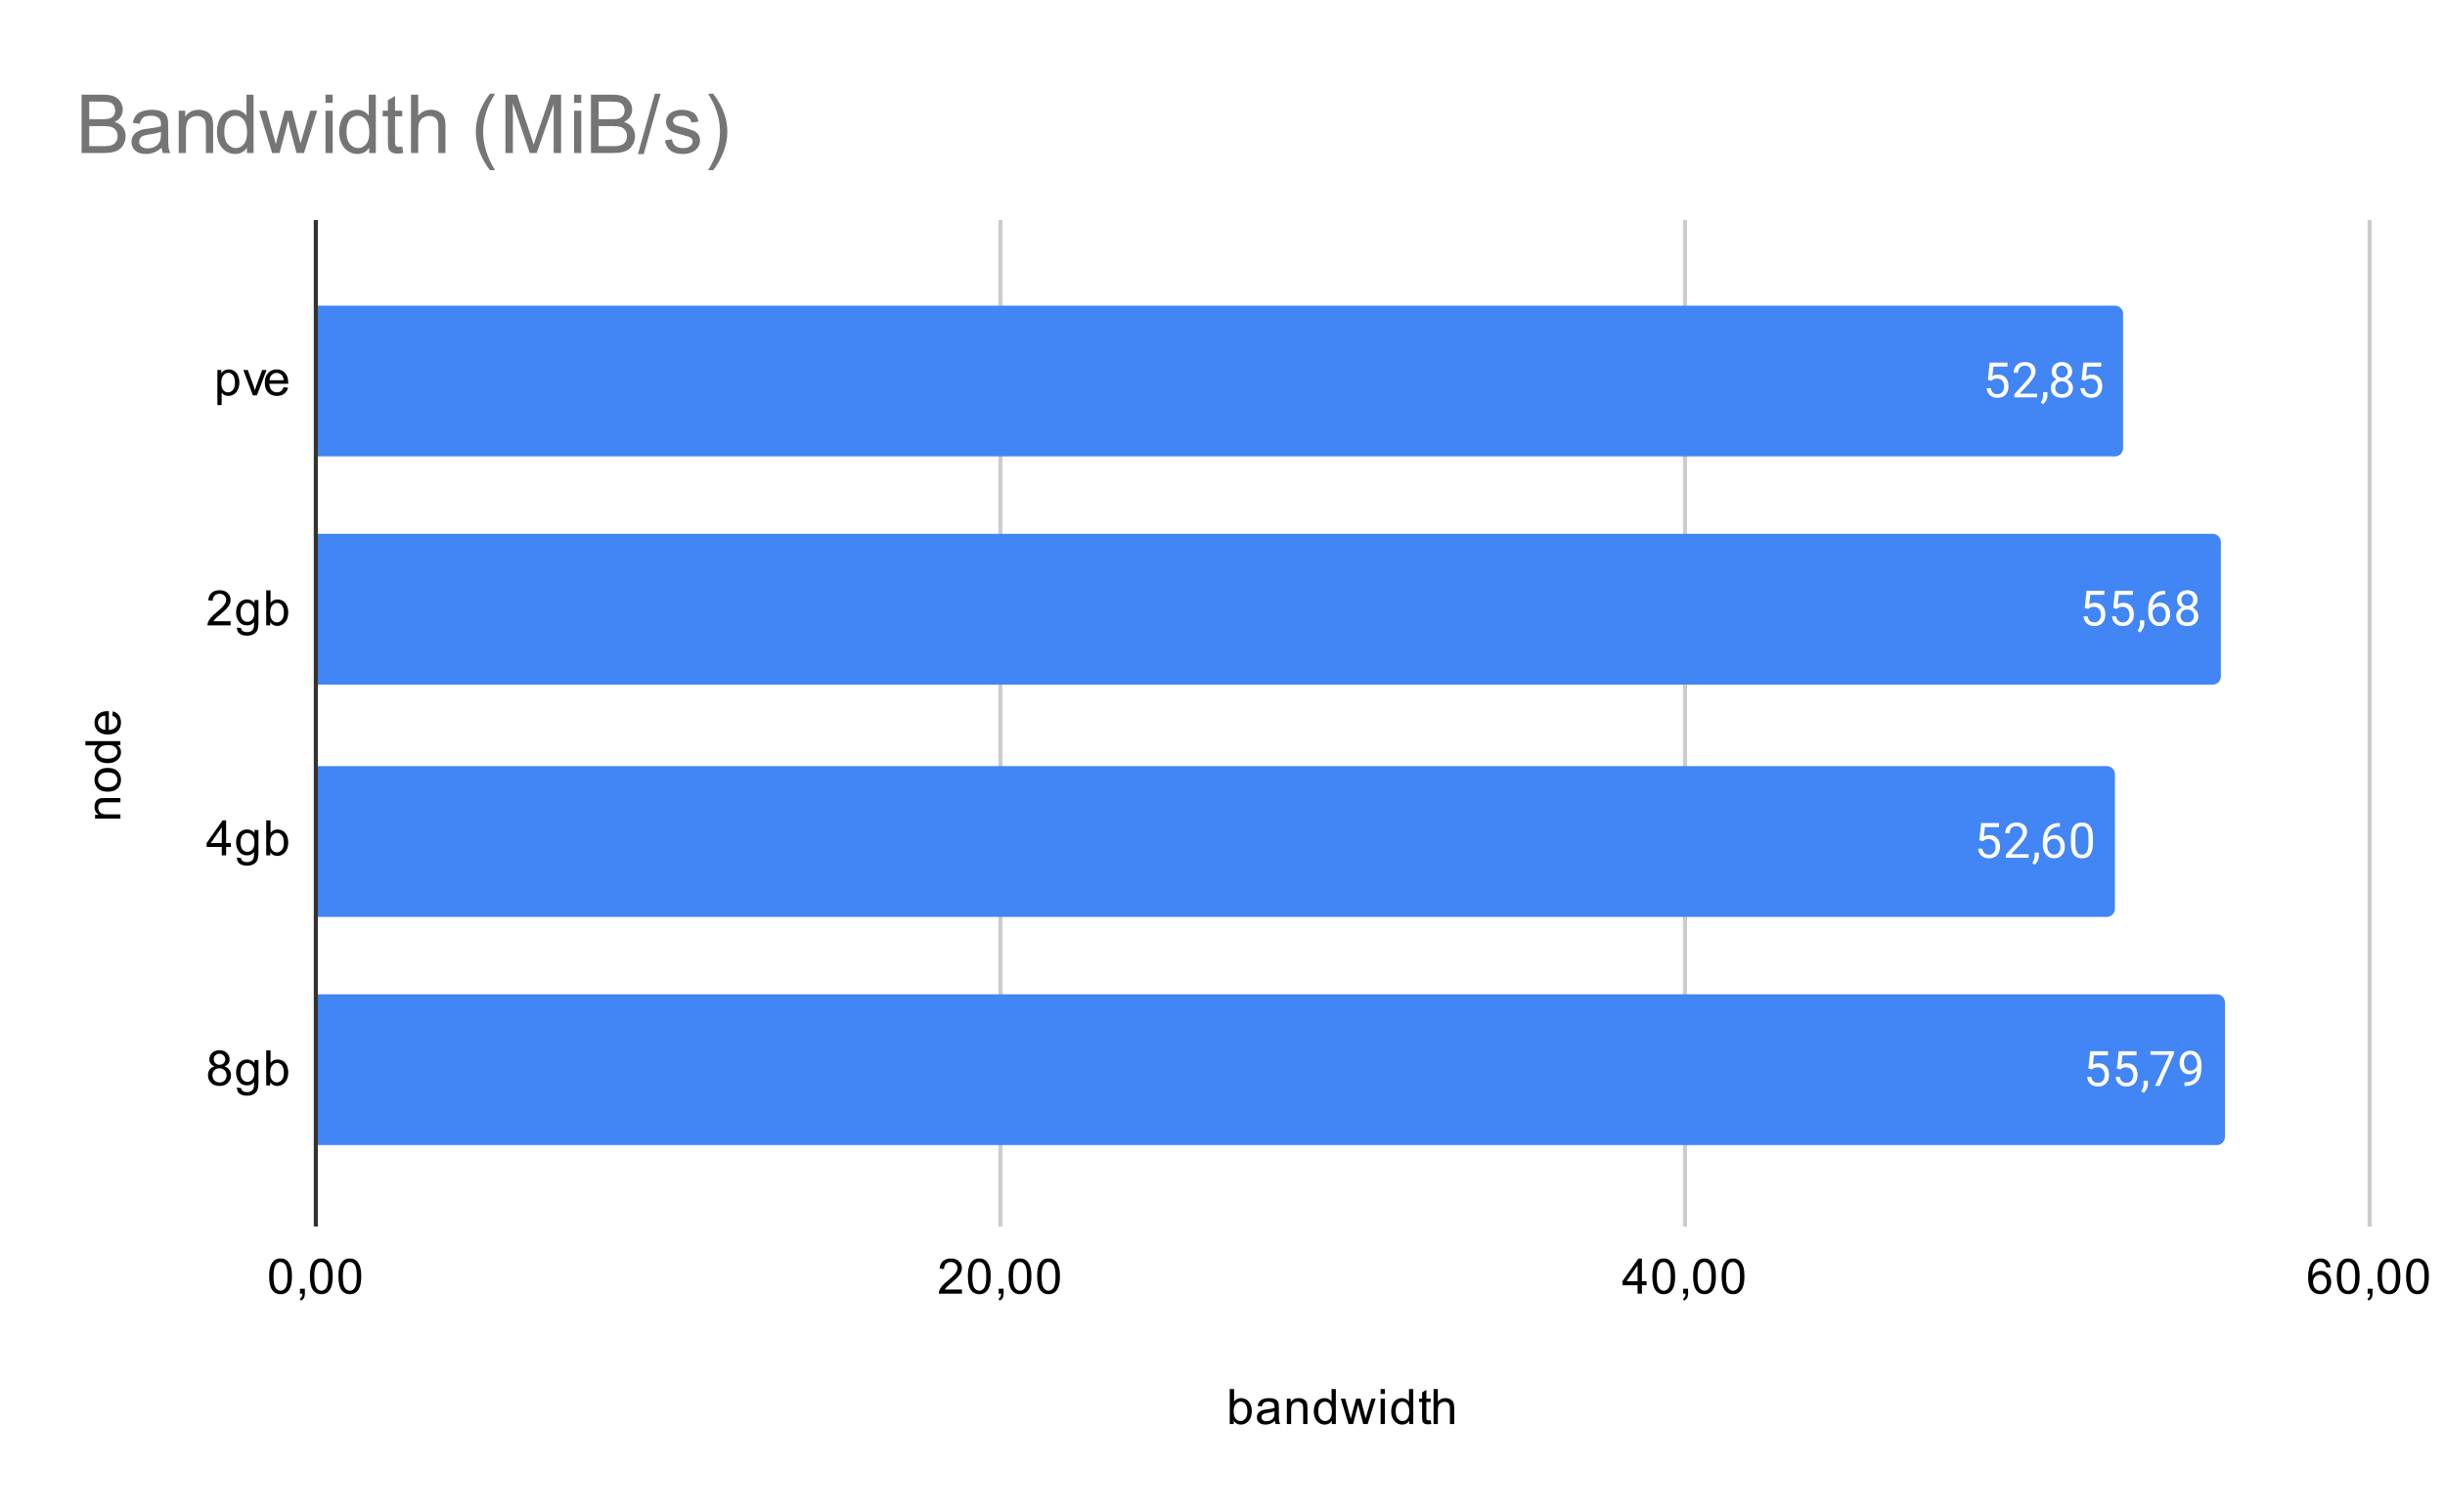 <svg version="1.1" viewBox="0.0 0.0 600.0 371.0" fill="none" stroke="none" stroke-linecap="square" stroke-miterlimit="10" width="600" height="371" xmlns:xlink="http://www.w3.org/1999/xlink" xmlns="http://www.w3.org/2000/svg"><path fill="#ffffff" d="M0 0L600.0 0L600.0 371.0L0 371.0L0 0Z" fill-rule="nonzero"/><path stroke="#333333" stroke-width="1.0" stroke-linecap="butt" d="M77.5 54.5L77.5 300.5" fill-rule="nonzero"/><path stroke="#cccccc" stroke-width="1.0" stroke-linecap="butt" d="M245.5 54.5L245.5 300.5" fill-rule="nonzero"/><path stroke="#cccccc" stroke-width="1.0" stroke-linecap="butt" d="M413.5 54.5L413.5 300.5" fill-rule="nonzero"/><path stroke="#cccccc" stroke-width="1.0" stroke-linecap="butt" d="M581.5 54.5L581.5 300.5" fill-rule="nonzero"/><clipPath id="id_0"><path d="M77.55 54.917L581.45 54.917L581.45 300.45L77.55 300.45L77.55 54.917Z" clip-rule="nonzero"/></clipPath><path stroke="#000000" stroke-width="2.0" stroke-linecap="butt" stroke-opacity="0.0" clip-path="url(#id_0)" d="M78.0 112.0L78.0 75.0L519.0 75.0C520.105 75.0 521.0 75.895 521.0 77.0L521.0 110.0C521.0 111.105 520.105 112.0 519.0 112.0Z" fill-rule="nonzero"/><path fill="#4285f4" clip-path="url(#id_0)" d="M78.0 112.0L78.0 75.0L519.0 75.0C520.105 75.0 521.0 75.895 521.0 77.0L521.0 110.0C521.0 111.105 520.105 112.0 519.0 112.0Z" fill-rule="nonzero"/><path stroke="#000000" stroke-width="2.0" stroke-linecap="butt" stroke-opacity="0.0" clip-path="url(#id_0)" d="M78.0 168.0L78.0 131.0L543.0 131.0C544.105 131.0 545.0 131.895 545.0 133.0L545.0 166.0C545.0 167.105 544.105 168.0 543.0 168.0Z" fill-rule="nonzero"/><path fill="#4285f4" clip-path="url(#id_0)" d="M78.0 168.0L78.0 131.0L543.0 131.0C544.105 131.0 545.0 131.895 545.0 133.0L545.0 166.0C545.0 167.105 544.105 168.0 543.0 168.0Z" fill-rule="nonzero"/><path stroke="#000000" stroke-width="2.0" stroke-linecap="butt" stroke-opacity="0.0" clip-path="url(#id_0)" d="M78.0 225.0L78.0 188.0L517.0 188.0C518.105 188.0 519.0 188.895 519.0 190.0L519.0 223.0C519.0 224.105 518.105 225.0 517.0 225.0Z" fill-rule="nonzero"/><path fill="#4285f4" clip-path="url(#id_0)" d="M78.0 225.0L78.0 188.0L517.0 188.0C518.105 188.0 519.0 188.895 519.0 190.0L519.0 223.0C519.0 224.105 518.105 225.0 517.0 225.0Z" fill-rule="nonzero"/><path stroke="#000000" stroke-width="2.0" stroke-linecap="butt" stroke-opacity="0.0" clip-path="url(#id_0)" d="M78.0 281.0L78.0 244.0L544.0 244.0C545.105 244.0 546.0 244.895 546.0 246.0L546.0 279.0C546.0 280.105 545.105 281.0 544.0 281.0Z" fill-rule="nonzero"/><path fill="#4285f4" clip-path="url(#id_0)" d="M78.0 281.0L78.0 244.0L544.0 244.0C545.105 244.0 546.0 244.895 546.0 246.0L546.0 279.0C546.0 280.105 545.105 281.0 544.0 281.0Z" fill-rule="nonzero"/><path stroke="#4285f4" stroke-width="3.0" stroke-linejoin="round" stroke-linecap="round" d="M487.825 93.219L488.262 88.969L492.637 88.969L492.637 89.969L489.184 89.969L488.919 92.297Q489.559 91.922 490.356 91.922Q491.512 91.922 492.2 92.703Q492.887 93.469 492.887 94.781Q492.887 96.094 492.169 96.859Q491.465 97.625 490.184 97.625Q489.059 97.625 488.34 97.0Q487.622 96.359 487.528 95.25L488.544 95.25Q488.653 95.984 489.075 96.359Q489.497 96.734 490.184 96.734Q490.934 96.734 491.372 96.219Q491.809 95.703 491.809 94.797Q491.809 93.938 491.34 93.422Q490.872 92.906 490.09 92.906Q489.387 92.906 488.981 93.203L488.7 93.438L487.825 93.219ZM499.919 97.5L494.325 97.5L494.325 96.719L497.278 93.438Q497.934 92.688 498.184 92.234Q498.434 91.766 498.434 91.266Q498.434 90.594 498.028 90.172Q497.637 89.734 496.95 89.734Q496.153 89.734 495.7 90.203Q495.247 90.656 495.247 91.484L494.169 91.484Q494.169 90.297 494.919 89.578Q495.684 88.844 496.95 88.844Q498.153 88.844 498.84 89.469Q499.528 90.094 499.528 91.141Q499.528 92.391 497.919 94.141L495.637 96.609L499.919 96.609L499.919 97.5ZM501.403 99.203L500.794 98.781Q501.34 98.016 501.372 97.188L501.372 96.219L502.434 96.219L502.434 97.062Q502.434 97.656 502.137 98.25Q501.84 98.844 501.403 99.203ZM508.512 91.188Q508.512 91.828 508.169 92.328Q507.825 92.828 507.262 93.109Q507.919 93.391 508.309 93.953Q508.7 94.5 508.7 95.203Q508.7 96.297 507.95 96.969Q507.215 97.625 505.997 97.625Q504.762 97.625 504.012 96.969Q503.278 96.297 503.278 95.203Q503.278 94.5 503.653 93.953Q504.028 93.391 504.7 93.109Q504.137 92.828 503.809 92.328Q503.481 91.828 503.481 91.188Q503.481 90.109 504.169 89.484Q504.856 88.844 505.997 88.844Q507.122 88.844 507.809 89.484Q508.512 90.109 508.512 91.188ZM507.622 95.172Q507.622 94.453 507.169 94.016Q506.715 93.562 505.981 93.562Q505.247 93.562 504.794 94.016Q504.356 94.453 504.356 95.188Q504.356 95.906 504.794 96.328Q505.231 96.734 505.997 96.734Q506.747 96.734 507.184 96.312Q507.622 95.891 507.622 95.172ZM505.997 89.734Q505.356 89.734 504.95 90.141Q504.559 90.531 504.559 91.219Q504.559 91.859 504.95 92.266Q505.34 92.672 505.981 92.672Q506.637 92.672 507.028 92.266Q507.419 91.859 507.419 91.219Q507.419 90.562 507.012 90.156Q506.606 89.734 505.997 89.734ZM510.825 93.219L511.262 88.969L515.637 88.969L515.637 89.969L512.184 89.969L511.919 92.297Q512.559 91.922 513.356 91.922Q514.512 91.922 515.2 92.703Q515.887 93.469 515.887 94.781Q515.887 96.094 515.169 96.859Q514.465 97.625 513.184 97.625Q512.059 97.625 511.34 97.0Q510.622 96.359 510.528 95.25L511.544 95.25Q511.653 95.984 512.075 96.359Q512.497 96.734 513.184 96.734Q513.934 96.734 514.372 96.219Q514.809 95.703 514.809 94.797Q514.809 93.938 514.34 93.422Q513.872 92.906 513.09 92.906Q512.387 92.906 511.981 93.203L511.7 93.438L510.825 93.219Z" fill-rule="nonzero"/><path fill="#ffffff" d="M487.825 93.219L488.262 88.969L492.637 88.969L492.637 89.969L489.184 89.969L488.919 92.297Q489.559 91.922 490.356 91.922Q491.512 91.922 492.2 92.703Q492.887 93.469 492.887 94.781Q492.887 96.094 492.169 96.859Q491.465 97.625 490.184 97.625Q489.059 97.625 488.34 97.0Q487.622 96.359 487.528 95.25L488.544 95.25Q488.653 95.984 489.075 96.359Q489.497 96.734 490.184 96.734Q490.934 96.734 491.372 96.219Q491.809 95.703 491.809 94.797Q491.809 93.938 491.34 93.422Q490.872 92.906 490.09 92.906Q489.387 92.906 488.981 93.203L488.7 93.438L487.825 93.219ZM499.919 97.5L494.325 97.5L494.325 96.719L497.278 93.438Q497.934 92.688 498.184 92.234Q498.434 91.766 498.434 91.266Q498.434 90.594 498.028 90.172Q497.637 89.734 496.95 89.734Q496.153 89.734 495.7 90.203Q495.247 90.656 495.247 91.484L494.169 91.484Q494.169 90.297 494.919 89.578Q495.684 88.844 496.95 88.844Q498.153 88.844 498.84 89.469Q499.528 90.094 499.528 91.141Q499.528 92.391 497.919 94.141L495.637 96.609L499.919 96.609L499.919 97.5ZM501.403 99.203L500.794 98.781Q501.34 98.016 501.372 97.188L501.372 96.219L502.434 96.219L502.434 97.062Q502.434 97.656 502.137 98.25Q501.84 98.844 501.403 99.203ZM508.512 91.188Q508.512 91.828 508.169 92.328Q507.825 92.828 507.262 93.109Q507.919 93.391 508.309 93.953Q508.7 94.5 508.7 95.203Q508.7 96.297 507.95 96.969Q507.215 97.625 505.997 97.625Q504.762 97.625 504.012 96.969Q503.278 96.297 503.278 95.203Q503.278 94.5 503.653 93.953Q504.028 93.391 504.7 93.109Q504.137 92.828 503.809 92.328Q503.481 91.828 503.481 91.188Q503.481 90.109 504.169 89.484Q504.856 88.844 505.997 88.844Q507.122 88.844 507.809 89.484Q508.512 90.109 508.512 91.188ZM507.622 95.172Q507.622 94.453 507.169 94.016Q506.715 93.562 505.981 93.562Q505.247 93.562 504.794 94.016Q504.356 94.453 504.356 95.188Q504.356 95.906 504.794 96.328Q505.231 96.734 505.997 96.734Q506.747 96.734 507.184 96.312Q507.622 95.891 507.622 95.172ZM505.997 89.734Q505.356 89.734 504.95 90.141Q504.559 90.531 504.559 91.219Q504.559 91.859 504.95 92.266Q505.34 92.672 505.981 92.672Q506.637 92.672 507.028 92.266Q507.419 91.859 507.419 91.219Q507.419 90.562 507.012 90.156Q506.606 89.734 505.997 89.734ZM510.825 93.219L511.262 88.969L515.637 88.969L515.637 89.969L512.184 89.969L511.919 92.297Q512.559 91.922 513.356 91.922Q514.512 91.922 515.2 92.703Q515.887 93.469 515.887 94.781Q515.887 96.094 515.169 96.859Q514.465 97.625 513.184 97.625Q512.059 97.625 511.34 97.0Q510.622 96.359 510.528 95.25L511.544 95.25Q511.653 95.984 512.075 96.359Q512.497 96.734 513.184 96.734Q513.934 96.734 514.372 96.219Q514.809 95.703 514.809 94.797Q514.809 93.938 514.34 93.422Q513.872 92.906 513.09 92.906Q512.387 92.906 511.981 93.203L511.7 93.438L510.825 93.219Z" fill-rule="nonzero"/><path stroke="#4285f4" stroke-width="3.0" stroke-linejoin="round" stroke-linecap="round" d="M511.589 149.219L512.026 144.969L516.401 144.969L516.401 145.969L512.948 145.969L512.683 148.297Q513.323 147.922 514.12 147.922Q515.276 147.922 515.964 148.703Q516.651 149.469 516.651 150.781Q516.651 152.094 515.933 152.859Q515.229 153.625 513.948 153.625Q512.823 153.625 512.104 153.0Q511.386 152.359 511.292 151.25L512.308 151.25Q512.417 151.984 512.839 152.359Q513.261 152.734 513.948 152.734Q514.698 152.734 515.136 152.219Q515.573 151.703 515.573 150.797Q515.573 149.938 515.104 149.422Q514.636 148.906 513.854 148.906Q513.151 148.906 512.745 149.203L512.464 149.438L511.589 149.219ZM518.589 149.219L519.026 144.969L523.401 144.969L523.401 145.969L519.948 145.969L519.683 148.297Q520.323 147.922 521.12 147.922Q522.276 147.922 522.964 148.703Q523.651 149.469 523.651 150.781Q523.651 152.094 522.933 152.859Q522.229 153.625 520.948 153.625Q519.823 153.625 519.104 153.0Q518.386 152.359 518.292 151.25L519.308 151.25Q519.417 151.984 519.839 152.359Q520.261 152.734 520.948 152.734Q521.698 152.734 522.136 152.219Q522.573 151.703 522.573 150.797Q522.573 149.938 522.104 149.422Q521.636 148.906 520.854 148.906Q520.151 148.906 519.745 149.203L519.464 149.438L518.589 149.219ZM525.167 155.203L524.558 154.781Q525.104 154.016 525.136 153.188L525.136 152.219L526.198 152.219L526.198 153.062Q526.198 153.656 525.901 154.25Q525.604 154.844 525.167 155.203ZM531.354 144.969L531.354 145.875L531.151 145.875Q529.886 145.906 529.136 146.641Q528.386 147.359 528.261 148.672Q528.948 147.906 530.104 147.906Q531.214 147.906 531.886 148.688Q532.558 149.469 532.558 150.719Q532.558 152.031 531.839 152.828Q531.12 153.625 529.901 153.625Q528.683 153.625 527.917 152.688Q527.167 151.734 527.167 150.25L527.167 149.844Q527.167 147.484 528.167 146.234Q529.167 144.984 531.151 144.969L531.354 144.969ZM529.933 148.812Q529.37 148.812 528.901 149.141Q528.433 149.469 528.245 149.984L528.245 150.375Q528.245 151.438 528.714 152.078Q529.198 152.719 529.901 152.719Q530.636 152.719 531.058 152.188Q531.479 151.641 531.479 150.766Q531.479 149.891 531.058 149.359Q530.636 148.812 529.933 148.812ZM539.276 147.188Q539.276 147.828 538.933 148.328Q538.589 148.828 538.026 149.109Q538.683 149.391 539.073 149.953Q539.464 150.5 539.464 151.203Q539.464 152.297 538.714 152.969Q537.979 153.625 536.761 153.625Q535.526 153.625 534.776 152.969Q534.042 152.297 534.042 151.203Q534.042 150.5 534.417 149.953Q534.792 149.391 535.464 149.109Q534.901 148.828 534.573 148.328Q534.245 147.828 534.245 147.188Q534.245 146.109 534.933 145.484Q535.62 144.844 536.761 144.844Q537.886 144.844 538.573 145.484Q539.276 146.109 539.276 147.188ZM538.386 151.172Q538.386 150.453 537.933 150.016Q537.479 149.562 536.745 149.562Q536.011 149.562 535.558 150.016Q535.12 150.453 535.12 151.188Q535.12 151.906 535.558 152.328Q535.995 152.734 536.761 152.734Q537.511 152.734 537.948 152.312Q538.386 151.891 538.386 151.172ZM536.761 145.734Q536.12 145.734 535.714 146.141Q535.323 146.531 535.323 147.219Q535.323 147.859 535.714 148.266Q536.104 148.672 536.745 148.672Q537.401 148.672 537.792 148.266Q538.183 147.859 538.183 147.219Q538.183 146.562 537.776 146.156Q537.37 145.734 536.761 145.734Z" fill-rule="nonzero"/><path fill="#ffffff" d="M511.589 149.219L512.026 144.969L516.401 144.969L516.401 145.969L512.948 145.969L512.683 148.297Q513.323 147.922 514.12 147.922Q515.276 147.922 515.964 148.703Q516.651 149.469 516.651 150.781Q516.651 152.094 515.933 152.859Q515.229 153.625 513.948 153.625Q512.823 153.625 512.104 153.0Q511.386 152.359 511.292 151.25L512.308 151.25Q512.417 151.984 512.839 152.359Q513.261 152.734 513.948 152.734Q514.698 152.734 515.136 152.219Q515.573 151.703 515.573 150.797Q515.573 149.938 515.104 149.422Q514.636 148.906 513.854 148.906Q513.151 148.906 512.745 149.203L512.464 149.438L511.589 149.219ZM518.589 149.219L519.026 144.969L523.401 144.969L523.401 145.969L519.948 145.969L519.683 148.297Q520.323 147.922 521.12 147.922Q522.276 147.922 522.964 148.703Q523.651 149.469 523.651 150.781Q523.651 152.094 522.933 152.859Q522.229 153.625 520.948 153.625Q519.823 153.625 519.104 153.0Q518.386 152.359 518.292 151.25L519.308 151.25Q519.417 151.984 519.839 152.359Q520.261 152.734 520.948 152.734Q521.698 152.734 522.136 152.219Q522.573 151.703 522.573 150.797Q522.573 149.938 522.104 149.422Q521.636 148.906 520.854 148.906Q520.151 148.906 519.745 149.203L519.464 149.438L518.589 149.219ZM525.167 155.203L524.558 154.781Q525.104 154.016 525.136 153.188L525.136 152.219L526.198 152.219L526.198 153.062Q526.198 153.656 525.901 154.25Q525.604 154.844 525.167 155.203ZM531.354 144.969L531.354 145.875L531.151 145.875Q529.886 145.906 529.136 146.641Q528.386 147.359 528.261 148.672Q528.948 147.906 530.104 147.906Q531.214 147.906 531.886 148.688Q532.558 149.469 532.558 150.719Q532.558 152.031 531.839 152.828Q531.12 153.625 529.901 153.625Q528.683 153.625 527.917 152.688Q527.167 151.734 527.167 150.25L527.167 149.844Q527.167 147.484 528.167 146.234Q529.167 144.984 531.151 144.969L531.354 144.969ZM529.933 148.812Q529.37 148.812 528.901 149.141Q528.433 149.469 528.245 149.984L528.245 150.375Q528.245 151.438 528.714 152.078Q529.198 152.719 529.901 152.719Q530.636 152.719 531.058 152.188Q531.479 151.641 531.479 150.766Q531.479 149.891 531.058 149.359Q530.636 148.812 529.933 148.812ZM539.276 147.188Q539.276 147.828 538.933 148.328Q538.589 148.828 538.026 149.109Q538.683 149.391 539.073 149.953Q539.464 150.5 539.464 151.203Q539.464 152.297 538.714 152.969Q537.979 153.625 536.761 153.625Q535.526 153.625 534.776 152.969Q534.042 152.297 534.042 151.203Q534.042 150.5 534.417 149.953Q534.792 149.391 535.464 149.109Q534.901 148.828 534.573 148.328Q534.245 147.828 534.245 147.188Q534.245 146.109 534.933 145.484Q535.62 144.844 536.761 144.844Q537.886 144.844 538.573 145.484Q539.276 146.109 539.276 147.188ZM538.386 151.172Q538.386 150.453 537.933 150.016Q537.479 149.562 536.745 149.562Q536.011 149.562 535.558 150.016Q535.12 150.453 535.12 151.188Q535.12 151.906 535.558 152.328Q535.995 152.734 536.761 152.734Q537.511 152.734 537.948 152.312Q538.386 151.891 538.386 151.172ZM536.761 145.734Q536.12 145.734 535.714 146.141Q535.323 146.531 535.323 147.219Q535.323 147.859 535.714 148.266Q536.104 148.672 536.745 148.672Q537.401 148.672 537.792 148.266Q538.183 147.859 538.183 147.219Q538.183 146.562 537.776 146.156Q537.37 145.734 536.761 145.734Z" fill-rule="nonzero"/><path stroke="#4285f4" stroke-width="3.0" stroke-linejoin="round" stroke-linecap="round" d="M485.735 206.219L486.172 201.969L490.547 201.969L490.547 202.969L487.094 202.969L486.828 205.297Q487.469 204.922 488.266 204.922Q489.422 204.922 490.11 205.703Q490.797 206.469 490.797 207.781Q490.797 209.094 490.078 209.859Q489.375 210.625 488.094 210.625Q486.969 210.625 486.25 210.0Q485.531 209.359 485.438 208.25L486.453 208.25Q486.563 208.984 486.985 209.359Q487.406 209.734 488.094 209.734Q488.844 209.734 489.281 209.219Q489.719 208.703 489.719 207.797Q489.719 206.938 489.25 206.422Q488.781 205.906 488 205.906Q487.297 205.906 486.891 206.203L486.61 206.438L485.735 206.219ZM497.828 210.5L492.235 210.5L492.235 209.719L495.188 206.438Q495.844 205.688 496.094 205.234Q496.344 204.766 496.344 204.266Q496.344 203.594 495.938 203.172Q495.547 202.734 494.86 202.734Q494.063 202.734 493.61 203.203Q493.156 203.656 493.156 204.484L492.078 204.484Q492.078 203.297 492.828 202.578Q493.594 201.844 494.86 201.844Q496.063 201.844 496.75 202.469Q497.438 203.094 497.438 204.141Q497.438 205.391 495.828 207.141L493.547 209.609L497.828 209.609L497.828 210.5ZM499.313 212.203L498.703 211.781Q499.25 211.016 499.281 210.188L499.281 209.219L500.344 209.219L500.344 210.062Q500.344 210.656 500.047 211.25Q499.75 211.844 499.313 212.203ZM505.5 201.969L505.5 202.875L505.297 202.875Q504.031 202.906 503.281 203.641Q502.531 204.359 502.406 205.672Q503.094 204.906 504.25 204.906Q505.36 204.906 506.031 205.688Q506.703 206.469 506.703 207.719Q506.703 209.031 505.985 209.828Q505.266 210.625 504.047 210.625Q502.828 210.625 502.063 209.688Q501.313 208.734 501.313 207.25L501.313 206.844Q501.313 204.484 502.313 203.234Q503.313 201.984 505.297 201.969L505.5 201.969ZM504.078 205.812Q503.516 205.812 503.047 206.141Q502.578 206.469 502.391 206.984L502.391 207.375Q502.391 208.438 502.86 209.078Q503.344 209.719 504.047 209.719Q504.781 209.719 505.203 209.188Q505.625 208.641 505.625 207.766Q505.625 206.891 505.203 206.359Q504.781 205.812 504.078 205.812ZM513.594 206.859Q513.594 208.766 512.938 209.703Q512.297 210.625 510.906 210.625Q509.547 210.625 508.891 209.719Q508.235 208.812 508.203 207.0L508.203 205.562Q508.203 203.672 508.844 202.766Q509.5 201.844 510.891 201.844Q512.266 201.844 512.922 202.734Q513.578 203.609 513.594 205.453L513.594 206.859ZM512.5 205.375Q512.5 204.0 512.11 203.375Q511.735 202.734 510.891 202.734Q510.063 202.734 509.672 203.375Q509.297 204.0 509.297 205.297L509.297 207.031Q509.297 208.406 509.688 209.078Q510.094 209.734 510.906 209.734Q511.703 209.734 512.094 209.109Q512.485 208.484 512.5 207.156L512.5 205.375Z" fill-rule="nonzero"/><path fill="#ffffff" d="M485.735 206.219L486.172 201.969L490.547 201.969L490.547 202.969L487.094 202.969L486.828 205.297Q487.469 204.922 488.266 204.922Q489.422 204.922 490.11 205.703Q490.797 206.469 490.797 207.781Q490.797 209.094 490.078 209.859Q489.375 210.625 488.094 210.625Q486.969 210.625 486.25 210.0Q485.531 209.359 485.438 208.25L486.453 208.25Q486.563 208.984 486.985 209.359Q487.406 209.734 488.094 209.734Q488.844 209.734 489.281 209.219Q489.719 208.703 489.719 207.797Q489.719 206.938 489.25 206.422Q488.781 205.906 488 205.906Q487.297 205.906 486.891 206.203L486.61 206.438L485.735 206.219ZM497.828 210.5L492.235 210.5L492.235 209.719L495.188 206.438Q495.844 205.688 496.094 205.234Q496.344 204.766 496.344 204.266Q496.344 203.594 495.938 203.172Q495.547 202.734 494.86 202.734Q494.063 202.734 493.61 203.203Q493.156 203.656 493.156 204.484L492.078 204.484Q492.078 203.297 492.828 202.578Q493.594 201.844 494.86 201.844Q496.063 201.844 496.75 202.469Q497.438 203.094 497.438 204.141Q497.438 205.391 495.828 207.141L493.547 209.609L497.828 209.609L497.828 210.5ZM499.313 212.203L498.703 211.781Q499.25 211.016 499.281 210.188L499.281 209.219L500.344 209.219L500.344 210.062Q500.344 210.656 500.047 211.25Q499.75 211.844 499.313 212.203ZM505.5 201.969L505.5 202.875L505.297 202.875Q504.031 202.906 503.281 203.641Q502.531 204.359 502.406 205.672Q503.094 204.906 504.25 204.906Q505.36 204.906 506.031 205.688Q506.703 206.469 506.703 207.719Q506.703 209.031 505.985 209.828Q505.266 210.625 504.047 210.625Q502.828 210.625 502.063 209.688Q501.313 208.734 501.313 207.25L501.313 206.844Q501.313 204.484 502.313 203.234Q503.313 201.984 505.297 201.969L505.5 201.969ZM504.078 205.812Q503.516 205.812 503.047 206.141Q502.578 206.469 502.391 206.984L502.391 207.375Q502.391 208.438 502.86 209.078Q503.344 209.719 504.047 209.719Q504.781 209.719 505.203 209.188Q505.625 208.641 505.625 207.766Q505.625 206.891 505.203 206.359Q504.781 205.812 504.078 205.812ZM513.594 206.859Q513.594 208.766 512.938 209.703Q512.297 210.625 510.906 210.625Q509.547 210.625 508.891 209.719Q508.235 208.812 508.203 207.0L508.203 205.562Q508.203 203.672 508.844 202.766Q509.5 201.844 510.891 201.844Q512.266 201.844 512.922 202.734Q513.578 203.609 513.594 205.453L513.594 206.859ZM512.5 205.375Q512.5 204.0 512.11 203.375Q511.735 202.734 510.891 202.734Q510.063 202.734 509.672 203.375Q509.297 204.0 509.297 205.297L509.297 207.031Q509.297 208.406 509.688 209.078Q510.094 209.734 510.906 209.734Q511.703 209.734 512.094 209.109Q512.485 208.484 512.5 207.156L512.5 205.375Z" fill-rule="nonzero"/><path stroke="#4285f4" stroke-width="3.0" stroke-linejoin="round" stroke-linecap="round" d="M512.489 262.219L512.926 257.969L517.301 257.969L517.301 258.969L513.848 258.969L513.583 261.297Q514.223 260.922 515.02 260.922Q516.176 260.922 516.864 261.703Q517.551 262.469 517.551 263.781Q517.551 265.094 516.833 265.859Q516.13 266.625 514.848 266.625Q513.723 266.625 513.005 266.0Q512.286 265.359 512.192 264.25L513.208 264.25Q513.317 264.984 513.739 265.359Q514.161 265.734 514.848 265.734Q515.598 265.734 516.036 265.219Q516.473 264.703 516.473 263.797Q516.473 262.938 516.005 262.422Q515.536 261.906 514.755 261.906Q514.051 261.906 513.645 262.203L513.364 262.438L512.489 262.219ZM519.489 262.219L519.926 257.969L524.301 257.969L524.301 258.969L520.848 258.969L520.583 261.297Q521.223 260.922 522.02 260.922Q523.176 260.922 523.864 261.703Q524.551 262.469 524.551 263.781Q524.551 265.094 523.833 265.859Q523.13 266.625 521.848 266.625Q520.723 266.625 520.005 266.0Q519.286 265.359 519.192 264.25L520.208 264.25Q520.317 264.984 520.739 265.359Q521.161 265.734 521.848 265.734Q522.598 265.734 523.036 265.219Q523.473 264.703 523.473 263.797Q523.473 262.938 523.005 262.422Q522.536 261.906 521.755 261.906Q521.051 261.906 520.645 262.203L520.364 262.438L519.489 262.219ZM526.067 268.203L525.458 267.781Q526.005 267.016 526.036 266.188L526.036 265.219L527.098 265.219L527.098 266.062Q527.098 266.656 526.801 267.25Q526.505 267.844 526.067 268.203ZM533.505 258.578L529.973 266.5L528.833 266.5L532.348 258.859L527.739 258.859L527.739 257.969L533.505 257.969L533.505 258.578ZM539.145 262.75Q538.817 263.156 538.333 263.406Q537.864 263.641 537.301 263.641Q536.567 263.641 536.02 263.281Q535.473 262.922 535.176 262.266Q534.88 261.594 534.88 260.797Q534.88 259.953 535.192 259.266Q535.52 258.578 536.114 258.219Q536.723 257.844 537.52 257.844Q538.786 257.844 539.505 258.797Q540.239 259.75 540.239 261.375L540.239 261.688Q540.239 264.188 539.255 265.328Q538.27 266.469 536.286 266.5L536.067 266.5L536.067 265.594L536.301 265.594Q537.645 265.562 538.364 264.891Q539.083 264.219 539.145 262.75ZM537.473 262.75Q538.02 262.75 538.473 262.422Q538.942 262.078 539.161 261.594L539.161 261.156Q539.161 260.094 538.692 259.422Q538.223 258.75 537.52 258.75Q536.801 258.75 536.364 259.297Q535.942 259.844 535.942 260.75Q535.942 261.625 536.348 262.188Q536.77 262.75 537.473 262.75Z" fill-rule="nonzero"/><path fill="#ffffff" d="M512.489 262.219L512.927 257.969L517.302 257.969L517.302 258.969L513.848 258.969L513.583 261.297Q514.223 260.922 515.02 260.922Q516.177 260.922 516.864 261.703Q517.552 262.469 517.552 263.781Q517.552 265.094 516.833 265.859Q516.13 266.625 514.848 266.625Q513.723 266.625 513.005 266.0Q512.286 265.359 512.192 264.25L513.208 264.25Q513.317 264.984 513.739 265.359Q514.161 265.734 514.848 265.734Q515.598 265.734 516.036 265.219Q516.473 264.703 516.473 263.797Q516.473 262.938 516.005 262.422Q515.536 261.906 514.755 261.906Q514.052 261.906 513.645 262.203L513.364 262.438L512.489 262.219ZM519.489 262.219L519.927 257.969L524.302 257.969L524.302 258.969L520.848 258.969L520.583 261.297Q521.223 260.922 522.02 260.922Q523.177 260.922 523.864 261.703Q524.552 262.469 524.552 263.781Q524.552 265.094 523.833 265.859Q523.13 266.625 521.848 266.625Q520.723 266.625 520.005 266.0Q519.286 265.359 519.192 264.25L520.208 264.25Q520.317 264.984 520.739 265.359Q521.161 265.734 521.848 265.734Q522.598 265.734 523.036 265.219Q523.473 264.703 523.473 263.797Q523.473 262.938 523.005 262.422Q522.536 261.906 521.755 261.906Q521.052 261.906 520.645 262.203L520.364 262.438L519.489 262.219ZM526.067 268.203L525.458 267.781Q526.005 267.016 526.036 266.188L526.036 265.219L527.098 265.219L527.098 266.062Q527.098 266.656 526.802 267.25Q526.505 267.844 526.067 268.203ZM533.505 258.578L529.973 266.5L528.833 266.5L532.348 258.859L527.739 258.859L527.739 257.969L533.505 257.969L533.505 258.578ZM539.145 262.75Q538.817 263.156 538.333 263.406Q537.864 263.641 537.302 263.641Q536.567 263.641 536.02 263.281Q535.473 262.922 535.177 262.266Q534.88 261.594 534.88 260.797Q534.88 259.953 535.192 259.266Q535.52 258.578 536.114 258.219Q536.723 257.844 537.52 257.844Q538.786 257.844 539.505 258.797Q540.239 259.75 540.239 261.375L540.239 261.688Q540.239 264.188 539.255 265.328Q538.27 266.469 536.286 266.5L536.067 266.5L536.067 265.594L536.302 265.594Q537.645 265.562 538.364 264.891Q539.083 264.219 539.145 262.75ZM537.473 262.75Q538.02 262.75 538.473 262.422Q538.942 262.078 539.161 261.594L539.161 261.156Q539.161 260.094 538.692 259.422Q538.223 258.75 537.52 258.75Q536.802 258.75 536.364 259.297Q535.942 259.844 535.942 260.75Q535.942 261.625 536.348 262.188Q536.77 262.75 537.473 262.75Z" fill-rule="nonzero"/><path fill="#000000" d="M302.766 349.45L301.781 349.45L301.781 340.856L302.844 340.856L302.844 343.919Q303.516 343.091 304.547 343.091Q305.125 343.091 305.625 343.325Q306.141 343.544 306.469 343.966Q306.812 344.387 307.0 344.981Q307.188 345.575 307.188 346.247Q307.188 347.841 306.391 348.716Q305.594 349.591 304.5 349.591Q303.391 349.591 302.766 348.669L302.766 349.45ZM302.75 346.294Q302.75 347.403 303.062 347.903Q303.562 348.716 304.406 348.716Q305.094 348.716 305.594 348.122Q306.109 347.528 306.109 346.325Q306.109 345.106 305.625 344.528Q305.141 343.95 304.453 343.95Q303.766 343.95 303.25 344.559Q302.75 345.153 302.75 346.294ZM312.859 348.684Q312.266 349.184 311.719 349.387Q311.188 349.591 310.562 349.591Q309.531 349.591 308.984 349.091Q308.438 348.591 308.438 347.809Q308.438 347.356 308.641 346.981Q308.844 346.591 309.188 346.372Q309.531 346.137 309.953 346.028Q310.25 345.934 310.891 345.856Q312.156 345.716 312.766 345.497Q312.766 345.278 312.766 345.231Q312.766 344.575 312.469 344.309Q312.062 343.966 311.266 343.966Q310.531 343.966 310.172 344.231Q309.812 344.481 309.641 345.137L308.609 344.997Q308.75 344.341 309.078 343.934Q309.406 343.528 310.016 343.309Q310.625 343.091 311.422 343.091Q312.219 343.091 312.719 343.278Q313.219 343.466 313.453 343.747Q313.688 344.028 313.781 344.466Q313.828 344.731 313.828 345.434L313.828 346.841Q313.828 348.309 313.891 348.7Q313.969 349.091 314.172 349.45L313.062 349.45Q312.906 349.122 312.859 348.684ZM312.766 346.325Q312.188 346.559 311.047 346.731Q310.391 346.825 310.125 346.95Q309.859 347.059 309.703 347.278Q309.562 347.497 309.562 347.778Q309.562 348.2 309.875 348.481Q310.203 348.762 310.812 348.762Q311.422 348.762 311.891 348.497Q312.375 348.231 312.594 347.762Q312.766 347.403 312.766 346.716L312.766 346.325ZM315.797 349.45L315.797 343.231L316.734 343.231L316.734 344.106Q317.422 343.091 318.719 343.091Q319.281 343.091 319.75 343.294Q320.234 343.497 320.469 343.825Q320.703 344.153 320.797 344.591Q320.844 344.887 320.844 345.622L320.844 349.45L319.797 349.45L319.797 345.669Q319.797 345.012 319.672 344.7Q319.547 344.387 319.234 344.2Q318.922 343.997 318.5 343.997Q317.828 343.997 317.328 344.434Q316.844 344.856 316.844 346.044L316.844 349.45L315.797 349.45ZM326.828 349.45L326.828 348.669Q326.234 349.591 325.094 349.591Q324.344 349.591 323.719 349.184Q323.094 348.762 322.75 348.028Q322.406 347.294 322.406 346.341Q322.406 345.419 322.719 344.653Q323.031 343.887 323.656 343.497Q324.281 343.091 325.047 343.091Q325.609 343.091 326.047 343.325Q326.484 343.559 326.766 343.934L326.766 340.856L327.812 340.856L327.812 349.45L326.828 349.45ZM323.5 346.341Q323.5 347.544 324.0 348.137Q324.5 348.716 325.188 348.716Q325.875 348.716 326.359 348.153Q326.844 347.591 326.844 346.434Q326.844 345.153 326.344 344.559Q325.859 343.966 325.141 343.966Q324.438 343.966 323.969 344.544Q323.5 345.106 323.5 346.341ZM330.938 349.45L329.031 343.231L330.125 343.231L331.109 346.825L331.484 348.153Q331.516 348.059 331.812 346.872L332.797 343.231L333.875 343.231L334.812 346.841L335.125 348.028L335.484 346.825L336.547 343.231L337.578 343.231L335.625 349.45L334.531 349.45L333.547 345.716L333.297 344.669L332.047 349.45L330.938 349.45ZM338.797 342.075L338.797 340.856L339.859 340.856L339.859 342.075L338.797 342.075ZM338.797 349.45L338.797 343.231L339.859 343.231L339.859 349.45L338.797 349.45ZM345.828 349.45L345.828 348.669Q345.234 349.591 344.094 349.591Q343.344 349.591 342.719 349.184Q342.094 348.762 341.75 348.028Q341.406 347.294 341.406 346.341Q341.406 345.419 341.719 344.653Q342.031 343.887 342.656 343.497Q343.281 343.091 344.047 343.091Q344.609 343.091 345.047 343.325Q345.484 343.559 345.766 343.934L345.766 340.856L346.812 340.856L346.812 349.45L345.828 349.45ZM342.5 346.341Q342.5 347.544 343.0 348.137Q343.5 348.716 344.188 348.716Q344.875 348.716 345.359 348.153Q345.844 347.591 345.844 346.434Q345.844 345.153 345.344 344.559Q344.859 343.966 344.141 343.966Q343.438 343.966 342.969 344.544Q342.5 345.106 342.5 346.341ZM351.094 348.512L351.25 349.434Q350.797 349.528 350.453 349.528Q349.875 349.528 349.562 349.356Q349.25 349.169 349.109 348.872Q348.984 348.575 348.984 347.622L348.984 344.044L348.219 344.044L348.219 343.231L348.984 343.231L348.984 341.684L350.031 341.059L350.031 343.231L351.094 343.231L351.094 344.044L350.031 344.044L350.031 347.684Q350.031 348.137 350.078 348.262Q350.141 348.387 350.266 348.466Q350.391 348.544 350.625 348.544Q350.812 348.544 351.094 348.512ZM351.797 349.45L351.797 340.856L352.844 340.856L352.844 343.934Q353.578 343.091 354.703 343.091Q355.406 343.091 355.906 343.372Q356.422 343.637 356.641 344.122Q356.859 344.591 356.859 345.512L356.859 349.45L355.812 349.45L355.812 345.512Q355.812 344.716 355.469 344.356Q355.125 343.997 354.5 343.997Q354.031 343.997 353.609 344.247Q353.203 344.481 353.016 344.903Q352.844 345.309 352.844 346.044L352.844 349.45L351.797 349.45Z" fill-rule="nonzero"/><path fill="#000000" d="M29.55 200.886L23.331 200.886L23.331 199.949L24.206 199.949Q23.191 199.261 23.191 197.965Q23.191 197.402 23.394 196.933Q23.597 196.449 23.925 196.215Q24.253 195.98 24.691 195.886Q24.988 195.84 25.722 195.84L29.55 195.84L29.55 196.886L25.769 196.886Q25.113 196.886 24.8 197.011Q24.488 197.136 24.3 197.449Q24.097 197.761 24.097 198.183Q24.097 198.855 24.534 199.355Q24.956 199.84 26.144 199.84L29.55 199.84L29.55 200.886ZM26.441 194.277Q24.706 194.277 23.878 193.324Q23.191 192.527 23.191 191.371Q23.191 190.09 24.034 189.277Q24.863 188.449 26.347 188.449Q27.55 188.449 28.238 188.808Q28.925 189.168 29.316 189.871Q29.691 190.558 29.691 191.371Q29.691 192.668 28.863 193.48Q28.019 194.277 26.441 194.277ZM26.441 193.199Q27.628 193.199 28.222 192.683Q28.816 192.152 28.816 191.371Q28.816 190.574 28.222 190.058Q27.628 189.543 26.409 189.543Q25.253 189.543 24.659 190.074Q24.066 190.59 24.066 191.371Q24.066 192.152 24.659 192.683Q25.238 193.199 26.441 193.199ZM29.55 182.855L28.769 182.855Q29.691 183.449 29.691 184.59Q29.691 185.34 29.284 185.965Q28.863 186.59 28.128 186.933Q27.394 187.277 26.441 187.277Q25.519 187.277 24.753 186.965Q23.988 186.652 23.597 186.027Q23.191 185.402 23.191 184.636Q23.191 184.074 23.425 183.636Q23.659 183.199 24.034 182.918L20.956 182.918L20.956 181.871L29.55 181.871L29.55 182.855ZM26.441 186.183Q27.644 186.183 28.238 185.683Q28.816 185.183 28.816 184.496Q28.816 183.808 28.253 183.324Q27.691 182.84 26.534 182.84Q25.253 182.84 24.659 183.34Q24.066 183.824 24.066 184.543Q24.066 185.246 24.644 185.715Q25.206 186.183 26.441 186.183ZM27.55 175.636L27.675 174.543Q28.628 174.793 29.159 175.496Q29.691 176.199 29.691 177.277Q29.691 178.636 28.847 179.449Q28.003 180.246 26.488 180.246Q24.925 180.246 24.066 179.433Q23.191 178.621 23.191 177.34Q23.191 176.09 24.034 175.308Q24.878 174.511 26.425 174.511Q26.519 174.511 26.706 174.511L26.706 179.152Q27.738 179.09 28.284 178.574Q28.816 178.058 28.816 177.277Q28.816 176.699 28.519 176.293Q28.206 175.871 27.55 175.636ZM25.847 179.09L25.847 175.621Q25.05 175.683 24.659 176.011Q24.05 176.527 24.05 177.324Q24.05 178.058 24.534 178.558Q25.019 179.043 25.847 179.09Z" fill-rule="nonzero"/><path fill="#000000" d="M53.347 99.407L53.347 90.798L54.3 90.798L54.3 91.595Q54.644 91.126 55.066 90.892Q55.503 90.657 56.112 90.657Q56.909 90.657 57.519 91.064Q58.128 91.47 58.425 92.22Q58.737 92.97 58.737 93.86Q58.737 94.814 58.394 95.579Q58.066 96.345 57.409 96.751Q56.753 97.157 56.034 97.157Q55.503 97.157 55.081 96.939Q54.659 96.704 54.394 96.376L54.394 99.407L53.347 99.407ZM54.3 93.939Q54.3 95.142 54.784 95.72Q55.269 96.282 55.956 96.282Q56.659 96.282 57.159 95.689Q57.659 95.095 57.659 93.845Q57.659 92.657 57.175 92.079Q56.691 91.485 56.003 91.485Q55.331 91.485 54.816 92.11Q54.3 92.735 54.3 93.939ZM62.066 97.017L59.706 90.798L60.816 90.798L62.159 94.517Q62.362 95.126 62.55 95.767Q62.691 95.282 62.941 94.595L64.331 90.798L65.409 90.798L63.05 97.017L62.066 97.017ZM69.597 95.017L70.691 95.142Q70.441 96.095 69.737 96.626Q69.034 97.157 67.956 97.157Q66.597 97.157 65.784 96.314Q64.987 95.47 64.987 93.954Q64.987 92.392 65.8 91.532Q66.612 90.657 67.894 90.657Q69.144 90.657 69.925 91.501Q70.722 92.345 70.722 93.892Q70.722 93.985 70.722 94.173L66.081 94.173Q66.144 95.204 66.659 95.751Q67.175 96.282 67.956 96.282Q68.534 96.282 68.941 95.985Q69.362 95.673 69.597 95.017ZM66.144 93.314L69.612 93.314Q69.55 92.517 69.222 92.126Q68.706 91.517 67.909 91.517Q67.175 91.517 66.675 92.001Q66.191 92.485 66.144 93.314Z" fill-rule="nonzero"/><path fill="#000000" d="M56.597 152.445L56.597 153.461L50.909 153.461Q50.909 153.086 51.034 152.727Q51.253 152.149 51.722 151.586Q52.206 151.024 53.112 150.289Q54.519 149.133 55.003 148.461Q55.503 147.789 55.503 147.195Q55.503 146.57 55.05 146.149Q54.597 145.711 53.878 145.711Q53.112 145.711 52.659 146.164Q52.206 146.617 52.191 147.43L51.112 147.32Q51.222 146.102 51.941 145.477Q52.675 144.836 53.909 144.836Q55.144 144.836 55.862 145.524Q56.581 146.211 56.581 147.227Q56.581 147.742 56.362 148.242Q56.159 148.727 55.659 149.289Q55.175 149.836 54.05 150.789Q53.097 151.586 52.816 151.883Q52.55 152.164 52.378 152.445L56.597 152.445ZM58.144 153.977L59.175 154.133Q59.237 154.602 59.534 154.82Q59.925 155.117 60.597 155.117Q61.331 155.117 61.722 154.82Q62.128 154.524 62.269 154.008Q62.362 153.68 62.347 152.649Q61.659 153.461 60.628 153.461Q59.347 153.461 58.644 152.539Q57.941 151.602 57.941 150.32Q57.941 149.43 58.253 148.68Q58.581 147.914 59.191 147.508Q59.8 147.102 60.628 147.102Q61.737 147.102 62.456 147.992L62.456 147.242L63.425 147.242L63.425 152.617Q63.425 154.07 63.128 154.68Q62.831 155.289 62.191 155.633Q61.55 155.992 60.612 155.992Q59.503 155.992 58.816 155.492Q58.128 154.992 58.144 153.977ZM59.019 150.242Q59.019 151.461 59.503 152.024Q59.987 152.586 60.722 152.586Q61.456 152.586 61.941 152.024Q62.441 151.461 62.441 150.274Q62.441 149.133 61.925 148.555Q61.425 147.977 60.706 147.977Q60.003 147.977 59.503 148.555Q59.019 149.117 59.019 150.242ZM66.316 153.461L65.331 153.461L65.331 144.867L66.394 144.867L66.394 147.93Q67.066 147.102 68.097 147.102Q68.675 147.102 69.175 147.336Q69.691 147.555 70.019 147.977Q70.362 148.399 70.55 148.992Q70.737 149.586 70.737 150.258Q70.737 151.852 69.941 152.727Q69.144 153.602 68.05 153.602Q66.941 153.602 66.316 152.68L66.316 153.461ZM66.3 150.305Q66.3 151.414 66.612 151.914Q67.112 152.727 67.956 152.727Q68.644 152.727 69.144 152.133Q69.659 151.539 69.659 150.336Q69.659 149.117 69.175 148.539Q68.691 147.961 68.003 147.961Q67.316 147.961 66.8 148.57Q66.3 149.164 66.3 150.305Z" fill-rule="nonzero"/><path fill="#000000" d="M54.425 209.906L54.425 207.843L50.706 207.843L50.706 206.874L54.628 201.312L55.487 201.312L55.487 206.874L56.644 206.874L56.644 207.843L55.487 207.843L55.487 209.906L54.425 209.906ZM54.425 206.874L54.425 203.015L51.737 206.874L54.425 206.874ZM58.144 210.421L59.175 210.577Q59.237 211.046 59.534 211.265Q59.925 211.562 60.597 211.562Q61.331 211.562 61.722 211.265Q62.128 210.968 62.269 210.452Q62.362 210.124 62.347 209.093Q61.659 209.906 60.628 209.906Q59.347 209.906 58.644 208.984Q57.941 208.046 57.941 206.765Q57.941 205.874 58.253 205.124Q58.581 204.359 59.191 203.952Q59.8 203.546 60.628 203.546Q61.737 203.546 62.456 204.437L62.456 203.687L63.425 203.687L63.425 209.062Q63.425 210.515 63.128 211.124Q62.831 211.734 62.191 212.077Q61.55 212.437 60.612 212.437Q59.503 212.437 58.816 211.937Q58.128 211.437 58.144 210.421ZM59.019 206.687Q59.019 207.906 59.503 208.468Q59.987 209.031 60.722 209.031Q61.456 209.031 61.941 208.468Q62.441 207.906 62.441 206.718Q62.441 205.577 61.925 204.999Q61.425 204.421 60.706 204.421Q60.003 204.421 59.503 204.999Q59.019 205.562 59.019 206.687ZM66.316 209.906L65.331 209.906L65.331 201.312L66.394 201.312L66.394 204.374Q67.066 203.546 68.097 203.546Q68.675 203.546 69.175 203.781Q69.691 203.999 70.019 204.421Q70.362 204.843 70.55 205.437Q70.737 206.031 70.737 206.702Q70.737 208.296 69.941 209.171Q69.144 210.046 68.05 210.046Q66.941 210.046 66.316 209.124L66.316 209.906ZM66.3 206.749Q66.3 207.859 66.612 208.359Q67.112 209.171 67.956 209.171Q68.644 209.171 69.144 208.577Q69.659 207.984 69.659 206.781Q69.659 205.562 69.175 204.984Q68.691 204.406 68.003 204.406Q67.316 204.406 66.8 205.015Q66.3 205.609 66.3 206.749Z" fill-rule="nonzero"/><path fill="#000000" d="M52.675 261.694Q52.019 261.444 51.691 261.006Q51.378 260.553 51.378 259.944Q51.378 259.006 52.05 258.366Q52.737 257.725 53.847 257.725Q54.972 257.725 55.659 258.381Q56.347 259.038 56.347 259.975Q56.347 260.569 56.034 261.006Q55.722 261.444 55.081 261.694Q55.878 261.944 56.284 262.522Q56.691 263.1 56.691 263.897Q56.691 264.991 55.909 265.741Q55.144 266.491 53.862 266.491Q52.597 266.491 51.816 265.741Q51.034 264.991 51.034 263.866Q51.034 263.022 51.456 262.459Q51.894 261.897 52.675 261.694ZM52.456 259.897Q52.456 260.506 52.847 260.897Q53.253 261.288 53.878 261.288Q54.487 261.288 54.878 260.913Q55.269 260.522 55.269 259.959Q55.269 259.381 54.862 258.991Q54.456 258.584 53.862 258.584Q53.253 258.584 52.847 258.975Q52.456 259.366 52.456 259.897ZM52.128 263.866Q52.128 264.319 52.331 264.741Q52.55 265.163 52.972 265.397Q53.394 265.631 53.878 265.631Q54.628 265.631 55.112 265.147Q55.612 264.663 55.612 263.913Q55.612 263.147 55.112 262.647Q54.612 262.147 53.847 262.147Q53.097 262.147 52.612 262.647Q52.128 263.131 52.128 263.866ZM58.144 266.866L59.175 267.022Q59.237 267.491 59.534 267.709Q59.925 268.006 60.597 268.006Q61.331 268.006 61.722 267.709Q62.128 267.413 62.269 266.897Q62.362 266.569 62.347 265.538Q61.659 266.35 60.628 266.35Q59.347 266.35 58.644 265.428Q57.941 264.491 57.941 263.209Q57.941 262.319 58.253 261.569Q58.581 260.803 59.191 260.397Q59.8 259.991 60.628 259.991Q61.737 259.991 62.456 260.881L62.456 260.131L63.425 260.131L63.425 265.506Q63.425 266.959 63.128 267.569Q62.831 268.178 62.191 268.522Q61.55 268.881 60.612 268.881Q59.503 268.881 58.816 268.381Q58.128 267.881 58.144 266.866ZM59.019 263.131Q59.019 264.35 59.503 264.913Q59.987 265.475 60.722 265.475Q61.456 265.475 61.941 264.913Q62.441 264.35 62.441 263.163Q62.441 262.022 61.925 261.444Q61.425 260.866 60.706 260.866Q60.003 260.866 59.503 261.444Q59.019 262.006 59.019 263.131ZM66.316 266.35L65.331 266.35L65.331 257.756L66.394 257.756L66.394 260.819Q67.066 259.991 68.097 259.991Q68.675 259.991 69.175 260.225Q69.691 260.444 70.019 260.866Q70.362 261.288 70.55 261.881Q70.737 262.475 70.737 263.147Q70.737 264.741 69.941 265.616Q69.144 266.491 68.05 266.491Q66.941 266.491 66.316 265.569L66.316 266.35ZM66.3 263.194Q66.3 264.303 66.612 264.803Q67.112 265.616 67.956 265.616Q68.644 265.616 69.144 265.022Q69.659 264.428 69.659 263.225Q69.659 262.006 69.175 261.428Q68.691 260.85 68.003 260.85Q67.316 260.85 66.8 261.459Q66.3 262.053 66.3 263.194Z" fill-rule="nonzero"/><path fill="#000000" d="M66.05 313.216Q66.05 311.684 66.362 310.762Q66.675 309.825 67.284 309.325Q67.909 308.825 68.847 308.825Q69.534 308.825 70.05 309.106Q70.581 309.387 70.925 309.919Q71.269 310.434 71.456 311.184Q71.644 311.934 71.644 313.216Q71.644 314.731 71.331 315.653Q71.034 316.575 70.409 317.091Q69.8 317.591 68.847 317.591Q67.612 317.591 66.894 316.7Q66.05 315.637 66.05 313.216ZM67.128 313.216Q67.128 315.325 67.628 316.028Q68.128 316.731 68.847 316.731Q69.581 316.731 70.066 316.028Q70.566 315.325 70.566 313.216Q70.566 311.091 70.066 310.403Q69.581 309.7 68.831 309.7Q68.112 309.7 67.675 310.309Q67.128 311.091 67.128 313.216ZM73.612 317.45L73.612 316.247L74.816 316.247L74.816 317.45Q74.816 318.106 74.581 318.512Q74.347 318.934 73.847 319.153L73.55 318.7Q73.878 318.559 74.034 318.262Q74.191 317.981 74.222 317.45L73.612 317.45ZM76.05 313.216Q76.05 311.684 76.362 310.762Q76.675 309.825 77.284 309.325Q77.909 308.825 78.847 308.825Q79.534 308.825 80.05 309.106Q80.581 309.387 80.925 309.919Q81.269 310.434 81.456 311.184Q81.644 311.934 81.644 313.216Q81.644 314.731 81.331 315.653Q81.034 316.575 80.409 317.091Q79.8 317.591 78.847 317.591Q77.612 317.591 76.894 316.7Q76.05 315.637 76.05 313.216ZM77.128 313.216Q77.128 315.325 77.628 316.028Q78.128 316.731 78.847 316.731Q79.581 316.731 80.066 316.028Q80.566 315.325 80.566 313.216Q80.566 311.091 80.066 310.403Q79.581 309.7 78.831 309.7Q78.112 309.7 77.675 310.309Q77.128 311.091 77.128 313.216ZM83.05 313.216Q83.05 311.684 83.362 310.762Q83.675 309.825 84.284 309.325Q84.909 308.825 85.847 308.825Q86.534 308.825 87.05 309.106Q87.581 309.387 87.925 309.919Q88.269 310.434 88.456 311.184Q88.644 311.934 88.644 313.216Q88.644 314.731 88.331 315.653Q88.034 316.575 87.409 317.091Q86.8 317.591 85.847 317.591Q84.612 317.591 83.894 316.7Q83.05 315.637 83.05 313.216ZM84.128 313.216Q84.128 315.325 84.628 316.028Q85.128 316.731 85.847 316.731Q86.581 316.731 87.066 316.028Q87.566 315.325 87.566 313.216Q87.566 311.091 87.066 310.403Q86.581 309.7 85.831 309.7Q85.112 309.7 84.675 310.309Q84.128 311.091 84.128 313.216Z" fill-rule="nonzero"/><path fill="#000000" d="M236.064 316.434L236.064 317.45L230.376 317.45Q230.376 317.075 230.501 316.716Q230.72 316.137 231.189 315.575Q231.673 315.012 232.579 314.278Q233.985 313.122 234.47 312.45Q234.97 311.778 234.97 311.184Q234.97 310.559 234.517 310.137Q234.064 309.7 233.345 309.7Q232.579 309.7 232.126 310.153Q231.673 310.606 231.657 311.419L230.579 311.309Q230.689 310.091 231.407 309.466Q232.142 308.825 233.376 308.825Q234.61 308.825 235.329 309.512Q236.048 310.2 236.048 311.216Q236.048 311.731 235.829 312.231Q235.626 312.716 235.126 313.278Q234.642 313.825 233.517 314.778Q232.564 315.575 232.282 315.872Q232.017 316.153 231.845 316.434L236.064 316.434ZM237.517 313.216Q237.517 311.684 237.829 310.762Q238.142 309.825 238.751 309.325Q239.376 308.825 240.314 308.825Q241.001 308.825 241.517 309.106Q242.048 309.387 242.392 309.919Q242.735 310.434 242.923 311.184Q243.11 311.934 243.11 313.216Q243.11 314.731 242.798 315.653Q242.501 316.575 241.876 317.091Q241.267 317.591 240.314 317.591Q239.079 317.591 238.36 316.7Q237.517 315.637 237.517 313.216ZM238.595 313.216Q238.595 315.325 239.095 316.028Q239.595 316.731 240.314 316.731Q241.048 316.731 241.532 316.028Q242.032 315.325 242.032 313.216Q242.032 311.091 241.532 310.403Q241.048 309.7 240.298 309.7Q239.579 309.7 239.142 310.309Q238.595 311.091 238.595 313.216ZM245.079 317.45L245.079 316.247L246.282 316.247L246.282 317.45Q246.282 318.106 246.048 318.512Q245.814 318.934 245.314 319.153L245.017 318.7Q245.345 318.559 245.501 318.262Q245.657 317.981 245.689 317.45L245.079 317.45ZM247.517 313.216Q247.517 311.684 247.829 310.762Q248.142 309.825 248.751 309.325Q249.376 308.825 250.314 308.825Q251.001 308.825 251.517 309.106Q252.048 309.387 252.392 309.919Q252.735 310.434 252.923 311.184Q253.11 311.934 253.11 313.216Q253.11 314.731 252.798 315.653Q252.501 316.575 251.876 317.091Q251.267 317.591 250.314 317.591Q249.079 317.591 248.36 316.7Q247.517 315.637 247.517 313.216ZM248.595 313.216Q248.595 315.325 249.095 316.028Q249.595 316.731 250.314 316.731Q251.048 316.731 251.532 316.028Q252.032 315.325 252.032 313.216Q252.032 311.091 251.532 310.403Q251.048 309.7 250.298 309.7Q249.579 309.7 249.142 310.309Q248.595 311.091 248.595 313.216ZM254.517 313.216Q254.517 311.684 254.829 310.762Q255.142 309.825 255.751 309.325Q256.376 308.825 257.314 308.825Q258.001 308.825 258.517 309.106Q259.048 309.387 259.392 309.919Q259.735 310.434 259.923 311.184Q260.11 311.934 260.11 313.216Q260.11 314.731 259.798 315.653Q259.501 316.575 258.876 317.091Q258.267 317.591 257.314 317.591Q256.079 317.591 255.36 316.7Q254.517 315.637 254.517 313.216ZM255.595 313.216Q255.595 315.325 256.095 316.028Q256.595 316.731 257.314 316.731Q258.048 316.731 258.532 316.028Q259.032 315.325 259.032 313.216Q259.032 311.091 258.532 310.403Q258.048 309.7 257.298 309.7Q256.579 309.7 256.142 310.309Q255.595 311.091 255.595 313.216Z" fill-rule="nonzero"/><path fill="#000000" d="M401.858 317.45L401.858 315.387L398.14 315.387L398.14 314.419L402.061 308.856L402.921 308.856L402.921 314.419L404.077 314.419L404.077 315.387L402.921 315.387L402.921 317.45L401.858 317.45ZM401.858 314.419L401.858 310.559L399.171 314.419L401.858 314.419ZM405.483 313.216Q405.483 311.684 405.796 310.762Q406.108 309.825 406.718 309.325Q407.343 308.825 408.28 308.825Q408.968 308.825 409.483 309.106Q410.015 309.387 410.358 309.919Q410.702 310.434 410.89 311.184Q411.077 311.934 411.077 313.216Q411.077 314.731 410.765 315.653Q410.468 316.575 409.843 317.091Q409.233 317.591 408.28 317.591Q407.046 317.591 406.327 316.7Q405.483 315.637 405.483 313.216ZM406.561 313.216Q406.561 315.325 407.061 316.028Q407.561 316.731 408.28 316.731Q409.015 316.731 409.499 316.028Q409.999 315.325 409.999 313.216Q409.999 311.091 409.499 310.403Q409.015 309.7 408.265 309.7Q407.546 309.7 407.108 310.309Q406.561 311.091 406.561 313.216ZM413.046 317.45L413.046 316.247L414.249 316.247L414.249 317.45Q414.249 318.106 414.015 318.512Q413.78 318.934 413.28 319.153L412.983 318.7Q413.311 318.559 413.468 318.262Q413.624 317.981 413.655 317.45L413.046 317.45ZM415.483 313.216Q415.483 311.684 415.796 310.762Q416.108 309.825 416.718 309.325Q417.343 308.825 418.28 308.825Q418.968 308.825 419.483 309.106Q420.015 309.387 420.358 309.919Q420.702 310.434 420.89 311.184Q421.077 311.934 421.077 313.216Q421.077 314.731 420.765 315.653Q420.468 316.575 419.843 317.091Q419.233 317.591 418.28 317.591Q417.046 317.591 416.327 316.7Q415.483 315.637 415.483 313.216ZM416.561 313.216Q416.561 315.325 417.061 316.028Q417.561 316.731 418.28 316.731Q419.015 316.731 419.499 316.028Q419.999 315.325 419.999 313.216Q419.999 311.091 419.499 310.403Q419.015 309.7 418.265 309.7Q417.546 309.7 417.108 310.309Q416.561 311.091 416.561 313.216ZM422.483 313.216Q422.483 311.684 422.796 310.762Q423.108 309.825 423.718 309.325Q424.343 308.825 425.28 308.825Q425.968 308.825 426.483 309.106Q427.015 309.387 427.358 309.919Q427.702 310.434 427.89 311.184Q428.077 311.934 428.077 313.216Q428.077 314.731 427.765 315.653Q427.468 316.575 426.843 317.091Q426.233 317.591 425.28 317.591Q424.046 317.591 423.327 316.7Q422.483 315.637 422.483 313.216ZM423.561 313.216Q423.561 315.325 424.061 316.028Q424.561 316.731 425.28 316.731Q426.015 316.731 426.499 316.028Q426.999 315.325 426.999 313.216Q426.999 311.091 426.499 310.403Q426.015 309.7 425.265 309.7Q424.546 309.7 424.108 310.309Q423.561 311.091 423.561 313.216Z" fill-rule="nonzero"/><path fill="#000000" d="M571.919 310.966L570.872 311.044Q570.731 310.419 570.481 310.137Q570.044 309.684 569.419 309.684Q568.919 309.684 568.528 309.966Q568.044 310.341 567.747 311.044Q567.466 311.731 567.45 313.012Q567.825 312.434 568.372 312.153Q568.934 311.872 569.544 311.872Q570.591 311.872 571.325 312.653Q572.075 313.434 572.075 314.653Q572.075 315.466 571.716 316.169Q571.372 316.856 570.763 317.231Q570.153 317.591 569.388 317.591Q568.059 317.591 567.231 316.622Q566.403 315.653 566.403 313.434Q566.403 310.934 567.325 309.809Q568.122 308.825 569.481 308.825Q570.497 308.825 571.138 309.403Q571.794 309.966 571.919 310.966ZM567.622 314.669Q567.622 315.216 567.841 315.716Q568.075 316.2 568.481 316.466Q568.903 316.731 569.372 316.731Q570.028 316.731 570.513 316.2Q570.997 315.653 570.997 314.731Q570.997 313.841 570.513 313.325Q570.044 312.809 569.325 312.809Q568.606 312.809 568.106 313.325Q567.622 313.841 567.622 314.669ZM573.45 313.216Q573.45 311.684 573.763 310.762Q574.075 309.825 574.684 309.325Q575.309 308.825 576.247 308.825Q576.934 308.825 577.45 309.106Q577.981 309.387 578.325 309.919Q578.669 310.434 578.856 311.184Q579.044 311.934 579.044 313.216Q579.044 314.731 578.731 315.653Q578.434 316.575 577.809 317.091Q577.2 317.591 576.247 317.591Q575.013 317.591 574.294 316.7Q573.45 315.637 573.45 313.216ZM574.528 313.216Q574.528 315.325 575.028 316.028Q575.528 316.731 576.247 316.731Q576.981 316.731 577.466 316.028Q577.966 315.325 577.966 313.216Q577.966 311.091 577.466 310.403Q576.981 309.7 576.231 309.7Q575.513 309.7 575.075 310.309Q574.528 311.091 574.528 313.216ZM581.013 317.45L581.013 316.247L582.216 316.247L582.216 317.45Q582.216 318.106 581.981 318.512Q581.747 318.934 581.247 319.153L580.95 318.7Q581.278 318.559 581.434 318.262Q581.591 317.981 581.622 317.45L581.013 317.45ZM583.45 313.216Q583.45 311.684 583.763 310.762Q584.075 309.825 584.684 309.325Q585.309 308.825 586.247 308.825Q586.934 308.825 587.45 309.106Q587.981 309.387 588.325 309.919Q588.669 310.434 588.856 311.184Q589.044 311.934 589.044 313.216Q589.044 314.731 588.731 315.653Q588.434 316.575 587.809 317.091Q587.2 317.591 586.247 317.591Q585.013 317.591 584.294 316.7Q583.45 315.637 583.45 313.216ZM584.528 313.216Q584.528 315.325 585.028 316.028Q585.528 316.731 586.247 316.731Q586.981 316.731 587.466 316.028Q587.966 315.325 587.966 313.216Q587.966 311.091 587.466 310.403Q586.981 309.7 586.231 309.7Q585.513 309.7 585.075 310.309Q584.528 311.091 584.528 313.216ZM590.45 313.216Q590.45 311.684 590.763 310.762Q591.075 309.825 591.684 309.325Q592.309 308.825 593.247 308.825Q593.934 308.825 594.45 309.106Q594.981 309.387 595.325 309.919Q595.669 310.434 595.856 311.184Q596.044 311.934 596.044 313.216Q596.044 314.731 595.731 315.653Q595.434 316.575 594.809 317.091Q594.2 317.591 593.247 317.591Q592.013 317.591 591.294 316.7Q590.45 315.637 590.45 313.216ZM591.528 313.216Q591.528 315.325 592.028 316.028Q592.528 316.731 593.247 316.731Q593.981 316.731 594.466 316.028Q594.966 315.325 594.966 313.216Q594.966 311.091 594.466 310.403Q593.981 309.7 593.231 309.7Q592.513 309.7 592.075 310.309Q591.528 311.091 591.528 313.216Z" fill-rule="nonzero"/><path fill="#757575" d="M20.019 37.55L20.019 23.238L25.394 23.238Q27.034 23.238 28.019 23.675Q29.003 24.097 29.566 25.003Q30.128 25.909 30.128 26.894Q30.128 27.816 29.628 28.628Q29.144 29.441 28.128 29.925Q29.425 30.316 30.128 31.238Q30.831 32.144 30.831 33.394Q30.831 34.409 30.394 35.269Q29.972 36.128 29.347 36.597Q28.722 37.066 27.784 37.316Q26.847 37.55 25.472 37.55L20.019 37.55ZM21.909 29.253L25.003 29.253Q26.269 29.253 26.816 29.081Q27.534 28.863 27.894 28.378Q28.269 27.878 28.269 27.113Q28.269 26.409 27.925 25.863Q27.581 25.316 26.941 25.128Q26.316 24.925 24.769 24.925L21.909 24.925L21.909 29.253ZM21.909 35.862L25.472 35.862Q26.394 35.862 26.769 35.784Q27.425 35.675 27.863 35.409Q28.3 35.128 28.581 34.612Q28.863 34.081 28.863 33.394Q28.863 32.597 28.456 32.003Q28.05 31.409 27.316 31.175Q26.581 30.941 25.222 30.941L21.909 30.941L21.909 35.862ZM39.644 36.269Q38.659 37.097 37.753 37.441Q36.847 37.784 35.816 37.784Q34.112 37.784 33.191 36.956Q32.269 36.112 32.269 34.816Q32.269 34.05 32.612 33.425Q32.972 32.8 33.534 32.425Q34.097 32.034 34.8 31.831Q35.316 31.706 36.362 31.566Q38.487 31.316 39.487 30.972Q39.503 30.613 39.503 30.503Q39.503 29.441 39.003 28.988Q38.331 28.394 37.003 28.394Q35.753 28.394 35.159 28.831Q34.581 29.269 34.3 30.378L32.581 30.144Q32.816 29.034 33.347 28.363Q33.878 27.675 34.894 27.316Q35.909 26.941 37.253 26.941Q38.581 26.941 39.409 27.253Q40.237 27.566 40.628 28.05Q41.019 28.519 41.175 29.238Q41.269 29.691 41.269 30.863L41.269 33.206Q41.269 35.659 41.378 36.316Q41.487 36.956 41.831 37.55L39.987 37.55Q39.722 37.003 39.644 36.269ZM39.487 32.347Q38.534 32.737 36.612 33.003Q35.534 33.159 35.081 33.362Q34.644 33.55 34.394 33.925Q34.144 34.3 34.144 34.769Q34.144 35.472 34.675 35.941Q35.206 36.409 36.237 36.409Q37.253 36.409 38.034 35.972Q38.831 35.519 39.206 34.753Q39.487 34.144 39.487 32.987L39.487 32.347ZM43.862 37.55L43.862 27.175L45.456 27.175L45.456 28.659Q46.597 26.941 48.753 26.941Q49.691 26.941 50.472 27.284Q51.269 27.613 51.659 28.159Q52.05 28.706 52.206 29.456Q52.3 29.956 52.3 31.175L52.3 37.55L50.534 37.55L50.534 31.238Q50.534 30.159 50.331 29.628Q50.128 29.097 49.597 28.784Q49.081 28.472 48.378 28.472Q47.253 28.472 46.441 29.191Q45.628 29.894 45.628 31.878L45.628 37.55L43.862 37.55ZM60.597 37.55L60.597 36.237Q59.612 37.784 57.691 37.784Q56.456 37.784 55.409 37.097Q54.378 36.409 53.8 35.191Q53.237 33.972 53.237 32.378Q53.237 30.816 53.753 29.55Q54.269 28.284 55.3 27.613Q56.347 26.941 57.612 26.941Q58.55 26.941 59.284 27.347Q60.019 27.738 60.487 28.363L60.487 23.238L62.222 23.238L62.222 37.55L60.597 37.55ZM55.034 32.378Q55.034 34.362 55.878 35.347Q56.722 36.331 57.862 36.331Q59.019 36.331 59.816 35.394Q60.628 34.456 60.628 32.519Q60.628 30.394 59.8 29.394Q58.987 28.394 57.784 28.394Q56.612 28.394 55.816 29.363Q55.034 30.316 55.034 32.378ZM66.784 37.55L63.612 27.175L65.425 27.175L67.081 33.159L67.691 35.394Q67.737 35.222 68.222 33.253L69.878 27.175L71.691 27.175L73.237 33.191L73.753 35.175L74.347 33.175L76.128 27.175L77.831 27.175L74.597 37.55L72.769 37.55L71.112 31.331L70.722 29.566L68.612 37.55L66.784 37.55ZM79.878 25.253L79.878 23.238L81.644 23.238L81.644 25.253L79.878 25.253ZM79.878 37.55L79.878 27.175L81.644 27.175L81.644 37.55L79.878 37.55ZM90.597 37.55L90.597 36.237Q89.612 37.784 87.691 37.784Q86.456 37.784 85.409 37.097Q84.378 36.409 83.8 35.191Q83.237 33.972 83.237 32.378Q83.237 30.816 83.753 29.55Q84.269 28.284 85.3 27.613Q86.347 26.941 87.612 26.941Q88.55 26.941 89.284 27.347Q90.019 27.738 90.487 28.363L90.487 23.238L92.222 23.238L92.222 37.55L90.597 37.55ZM85.034 32.378Q85.034 34.362 85.878 35.347Q86.722 36.331 87.862 36.331Q89.019 36.331 89.816 35.394Q90.628 34.456 90.628 32.519Q90.628 30.394 89.8 29.394Q88.987 28.394 87.784 28.394Q86.612 28.394 85.816 29.363Q85.034 30.316 85.034 32.378ZM98.706 35.972L98.956 37.534Q98.222 37.691 97.628 37.691Q96.675 37.691 96.144 37.394Q95.628 37.081 95.409 36.597Q95.191 36.097 95.191 34.519L95.191 28.55L93.909 28.55L93.909 27.175L95.191 27.175L95.191 24.613L96.941 23.55L96.941 27.175L98.706 27.175L98.706 28.55L96.941 28.55L96.941 34.612Q96.941 35.362 97.034 35.581Q97.128 35.784 97.331 35.925Q97.55 36.05 97.941 36.05Q98.222 36.05 98.706 35.972ZM100.862 37.55L100.862 23.238L102.628 23.238L102.628 28.363Q103.862 26.941 105.737 26.941Q106.878 26.941 107.722 27.394Q108.581 27.847 108.941 28.659Q109.316 29.456 109.316 30.972L109.316 37.55L107.566 37.55L107.566 30.972Q107.566 29.659 106.987 29.066Q106.409 28.456 105.378 28.456Q104.597 28.456 103.894 28.863Q103.206 29.269 102.909 29.972Q102.628 30.659 102.628 31.878L102.628 37.55L100.862 37.55ZM120.222 41.753Q118.769 39.925 117.769 37.472Q116.769 35.003 116.769 32.362Q116.769 30.034 117.519 27.909Q118.394 25.441 120.222 22.988L121.487 22.988Q120.3 25.019 119.925 25.894Q119.331 27.238 118.987 28.706Q118.566 30.534 118.566 32.378Q118.566 37.066 121.487 41.753L120.222 41.753ZM124.034 37.55L124.034 23.238L126.894 23.238L130.269 33.362Q130.738 34.784 130.956 35.487Q131.206 34.706 131.722 33.191L135.144 23.238L137.691 23.238L137.691 37.55L135.878 37.55L135.878 25.566L131.706 37.55L130.003 37.55L125.862 25.363L125.862 37.55L124.034 37.55ZM140.878 25.253L140.878 23.238L142.644 23.238L142.644 25.253L140.878 25.253ZM140.878 37.55L140.878 27.175L142.644 27.175L142.644 37.55L140.878 37.55ZM145.019 37.55L145.019 23.238L150.394 23.238Q152.034 23.238 153.019 23.675Q154.003 24.097 154.566 25.003Q155.128 25.909 155.128 26.894Q155.128 27.816 154.628 28.628Q154.144 29.441 153.128 29.925Q154.425 30.316 155.128 31.238Q155.831 32.144 155.831 33.394Q155.831 34.409 155.394 35.269Q154.972 36.128 154.347 36.597Q153.722 37.066 152.784 37.316Q151.847 37.55 150.472 37.55L145.019 37.55ZM146.909 29.253L150.003 29.253Q151.269 29.253 151.816 29.081Q152.534 28.863 152.894 28.378Q153.269 27.878 153.269 27.113Q153.269 26.409 152.925 25.863Q152.581 25.316 151.941 25.128Q151.316 24.925 149.769 24.925L146.909 24.925L146.909 29.253ZM146.909 35.862L150.472 35.862Q151.394 35.862 151.769 35.784Q152.425 35.675 152.863 35.409Q153.3 35.128 153.581 34.612Q153.863 34.081 153.863 33.394Q153.863 32.597 153.456 32.003Q153.05 31.409 152.316 31.175Q151.581 30.941 150.222 30.941L146.909 30.941L146.909 35.862ZM156.55 37.8L160.706 22.988L162.113 22.988L157.972 37.8L156.55 37.8ZM163.159 34.456L164.909 34.175Q165.05 35.222 165.722 35.784Q166.394 36.331 167.597 36.331Q168.8 36.331 169.378 35.847Q169.972 35.347 169.972 34.691Q169.972 34.097 169.456 33.753Q169.097 33.519 167.659 33.159Q165.722 32.659 164.972 32.316Q164.238 31.956 163.847 31.331Q163.456 30.691 163.456 29.925Q163.456 29.238 163.769 28.644Q164.097 28.05 164.644 27.659Q165.05 27.363 165.753 27.159Q166.472 26.941 167.284 26.941Q168.503 26.941 169.425 27.3Q170.347 27.644 170.784 28.253Q171.222 28.847 171.394 29.847L169.675 30.081Q169.55 29.284 168.988 28.847Q168.425 28.394 167.409 28.394Q166.191 28.394 165.675 28.8Q165.159 29.191 165.159 29.722Q165.159 30.066 165.378 30.347Q165.581 30.628 166.05 30.816Q166.316 30.909 167.597 31.253Q169.472 31.753 170.206 32.081Q170.941 32.394 171.363 33.003Q171.784 33.597 171.784 34.503Q171.784 35.378 171.269 36.159Q170.753 36.941 169.784 37.362Q168.816 37.784 167.597 37.784Q165.581 37.784 164.519 36.941Q163.456 36.097 163.159 34.456ZM175.019 41.753L173.769 41.753Q176.675 37.066 176.675 32.378Q176.675 30.534 176.269 28.738Q175.925 27.269 175.331 25.925Q174.956 25.034 173.769 22.988L175.019 22.988Q176.863 25.441 177.738 27.909Q178.488 30.034 178.488 32.362Q178.488 35.003 177.472 37.472Q176.472 39.925 175.019 41.753Z" fill-rule="nonzero"/></svg>